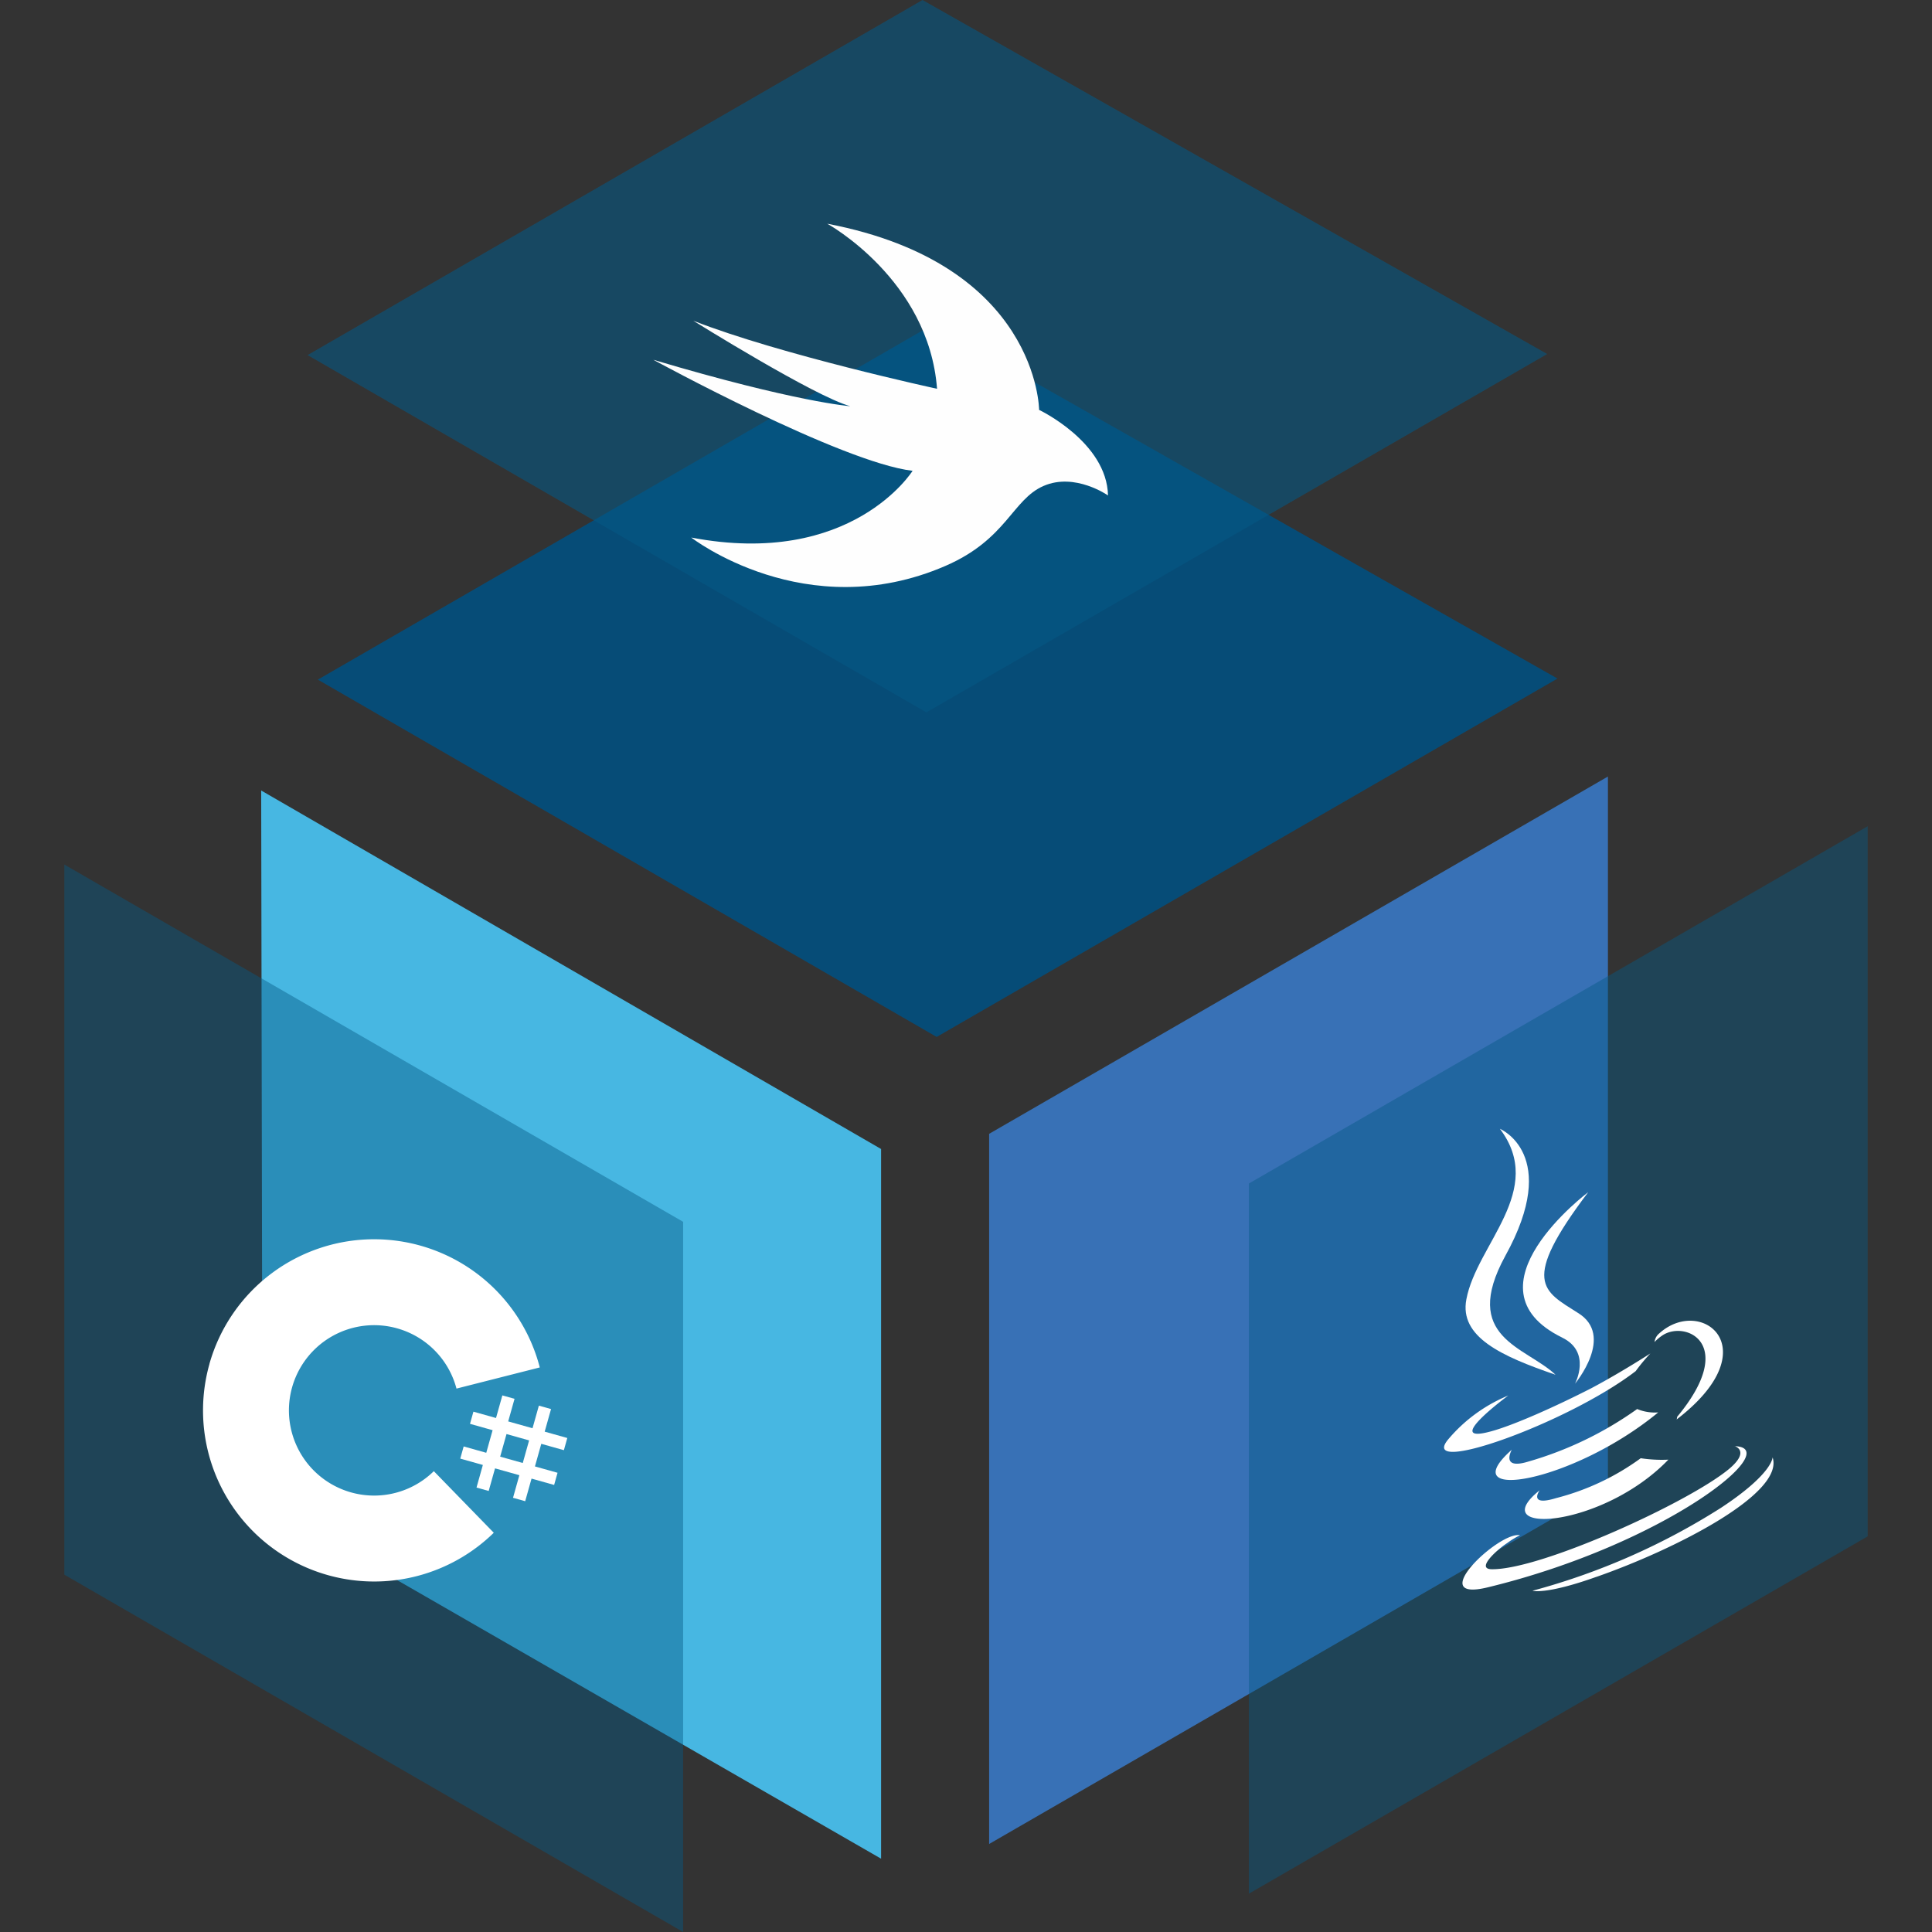 <svg xmlns="http://www.w3.org/2000/svg" xmlns:xlink="http://www.w3.org/1999/xlink" width="300" height="300" viewBox="0 0 300 300"><rect x="0" y="0" width="300" height="300" fill="#333333" stroke="none"/><defs><clipPath id="b"><rect width="300" height="300"/></clipPath></defs><g id="a" clip-path="url(#b)"><g transform="translate(-551.262 -403.25)"><g transform="translate(591.823 453.644)"><path d="M808.349,707.171,712.26,651.688l95.49-55.138,97,54.972Z" transform="translate(-703.464 -596.55)" fill="#064c77"/><path d="M1208.169,865.76V976.034l-96.089,55.482V921.242Z" transform="translate(-999.05 -795.576)" fill="#3871b6"/><path d="M774.774,929.765v110.2l-96.058-55.29-.2-110.577Z" transform="translate(-678.52 -801.742)" fill="#47b7e2"/></g><path d="M802.219,513.871,706.13,458.388l95.49-55.138,97,54.972Z" transform="translate(-107.11)" fill="rgba(5,89,133,0.58)"/><path d="M1362.879,895.36v110.274l-96.089,55.483V950.842Z" transform="translate(-521.604 -363.816)" fill="rgba(5,89,133,0.44)"/><path d="M561.25,918.18v110.274l96.089,55.483V973.663Z" transform="translate(0 -380.687)" fill="rgba(5,89,133,0.44)"/><g transform="translate(775.498 578.528)"><path d="M1397.9,1216.238s-1.846,2.56,2.547,1.212a38.446,38.446,0,0,0,13.15-6.194,21.881,21.881,0,0,0,4.291.222c-10.34,10.731-28.732,11.763-19.991,4.76h0Zm-4.32-6.307s-1.833,3.191,2.56,1.846a55.463,55.463,0,0,0,16.9-8.16,7.17,7.17,0,0,0,3.272.524c-13.3,10.963-32.079,14.068-22.733,5.793h0Zm34.616-.552s2.472.735-.91,3.564c-6.317,5.217-29.134,15.621-36.793,15.551-2.675-.011,1.048-3.238,2.338-4.041a11.822,11.822,0,0,1,2.023-1.236c-3.214-.678-15,10.538-4.979,8.079,27.567-6.689,46.269-21.716,38.3-21.909l.016-.008Zm-35.148-7.876s-10.574,7.777-2.612,5.556c3.42-.936,9.74-3.736,15.491-6.674,4.672-2.484,9.166-5.4,9.166-5.4a28.321,28.321,0,0,0-2.276,2.743c-10.652,8.191-34.23,16.5-29.016,10.483a24.284,24.284,0,0,1,9.247-6.7h0Zm26.206,3.321c9.437-11.366,1.277-15.035-2.292-12.639a7.373,7.373,0,0,0-1.22,1.024,2.01,2.01,0,0,1,.714-1.319c6.52-5.936,17.123,2.3,2.714,13.348a1.439,1.439,0,0,0,.081-.414h.005Zm-12.561,24.863c11.971-4.169,29.274-12.881,27.379-18.57,0,0,.052,2.526-8.006,7.834a105.573,105.573,0,0,1-29.274,12.881s2.057.654,9.9-2.151h0Z" transform="translate(-1383.061 -1160.101)" fill="#fff"/><path d="M1401.18,1075.58s9.563,3.97.839,19.738c-6.955,12.733,3.144,14.057,7.8,18.453-8.478-2.9-14.951-5.892-13.846-11.7,1.593-8.562,12.428-16.933,5.206-26.493Zm9.656,32.418c4.635,2.237,2.01,7.161,2.01,7.161s6.252-7.474.438-11c-5.4-3.441-8.992-4.721,1.616-18.742,0,0-19.793,14.852-4.067,22.574Z" transform="translate(-1392.514 -1075.58)" fill="#fff"/></g><g transform="translate(582.782 595.688)"><path d="M805.508,1234.909l-.985,3.509,3.778,1.061.985-3.509,1.89.529-.986,3.509,3.509.986-.529,1.89-3.509-.985-.985,3.509,3.509.986-.529,1.89-3.509-.985-.985,3.509-1.89-.529.985-3.509-3.778-1.061-.985,3.509-1.89-.529.985-3.509-3.509-.985.529-1.89,3.509.985.985-3.509-3.509-.986.529-1.89,3.509.985.985-3.509Zm2.263,6.457-3.509-.985-.985,3.509,3.509.986Z" transform="translate(-757.131 -1210.14)" fill="#fff"/><path d="M644.844,1160.749a26.574,26.574,0,0,1,51.319.636l-.023-.086-12.933,3.285a13.218,13.218,0,0,0-9.067-9.312l-.146-.042a13.23,13.23,0,1,0,5.772,22.1l-.078.078,9.31,9.563a26.564,26.564,0,0,1-25.473,6.658l-.284-.078a26.563,26.563,0,0,1-18.39-32.8Z" transform="translate(-643.844 -1141.403)" fill="#fff"/></g><path d="M939.084,536.5c32.8,6.267,32.89,28.907,32.89,28.907s10.522,4.99,10.7,13.288c0,0-5.115-3.6-10-1.481s-5.7,8.282-15.238,12.417c-21.714,9.409-39.475-4.4-39.475-4.4,24.939,4.76,34.368-10.363,34.368-10.363-11.038-1.285-40.26-17.243-40.26-17.243,22.131,6.593,30.593,7.211,30.593,7.211-5.483-1.476-24.394-13.277-24.394-13.277,13.533,5.3,37.859,10.571,37.859,10.571-1.29-16.985-17.047-25.63-17.047-25.63h0Z" transform="translate(-259.361 -98.511)" fill="#fefefe"/></g></g></svg>